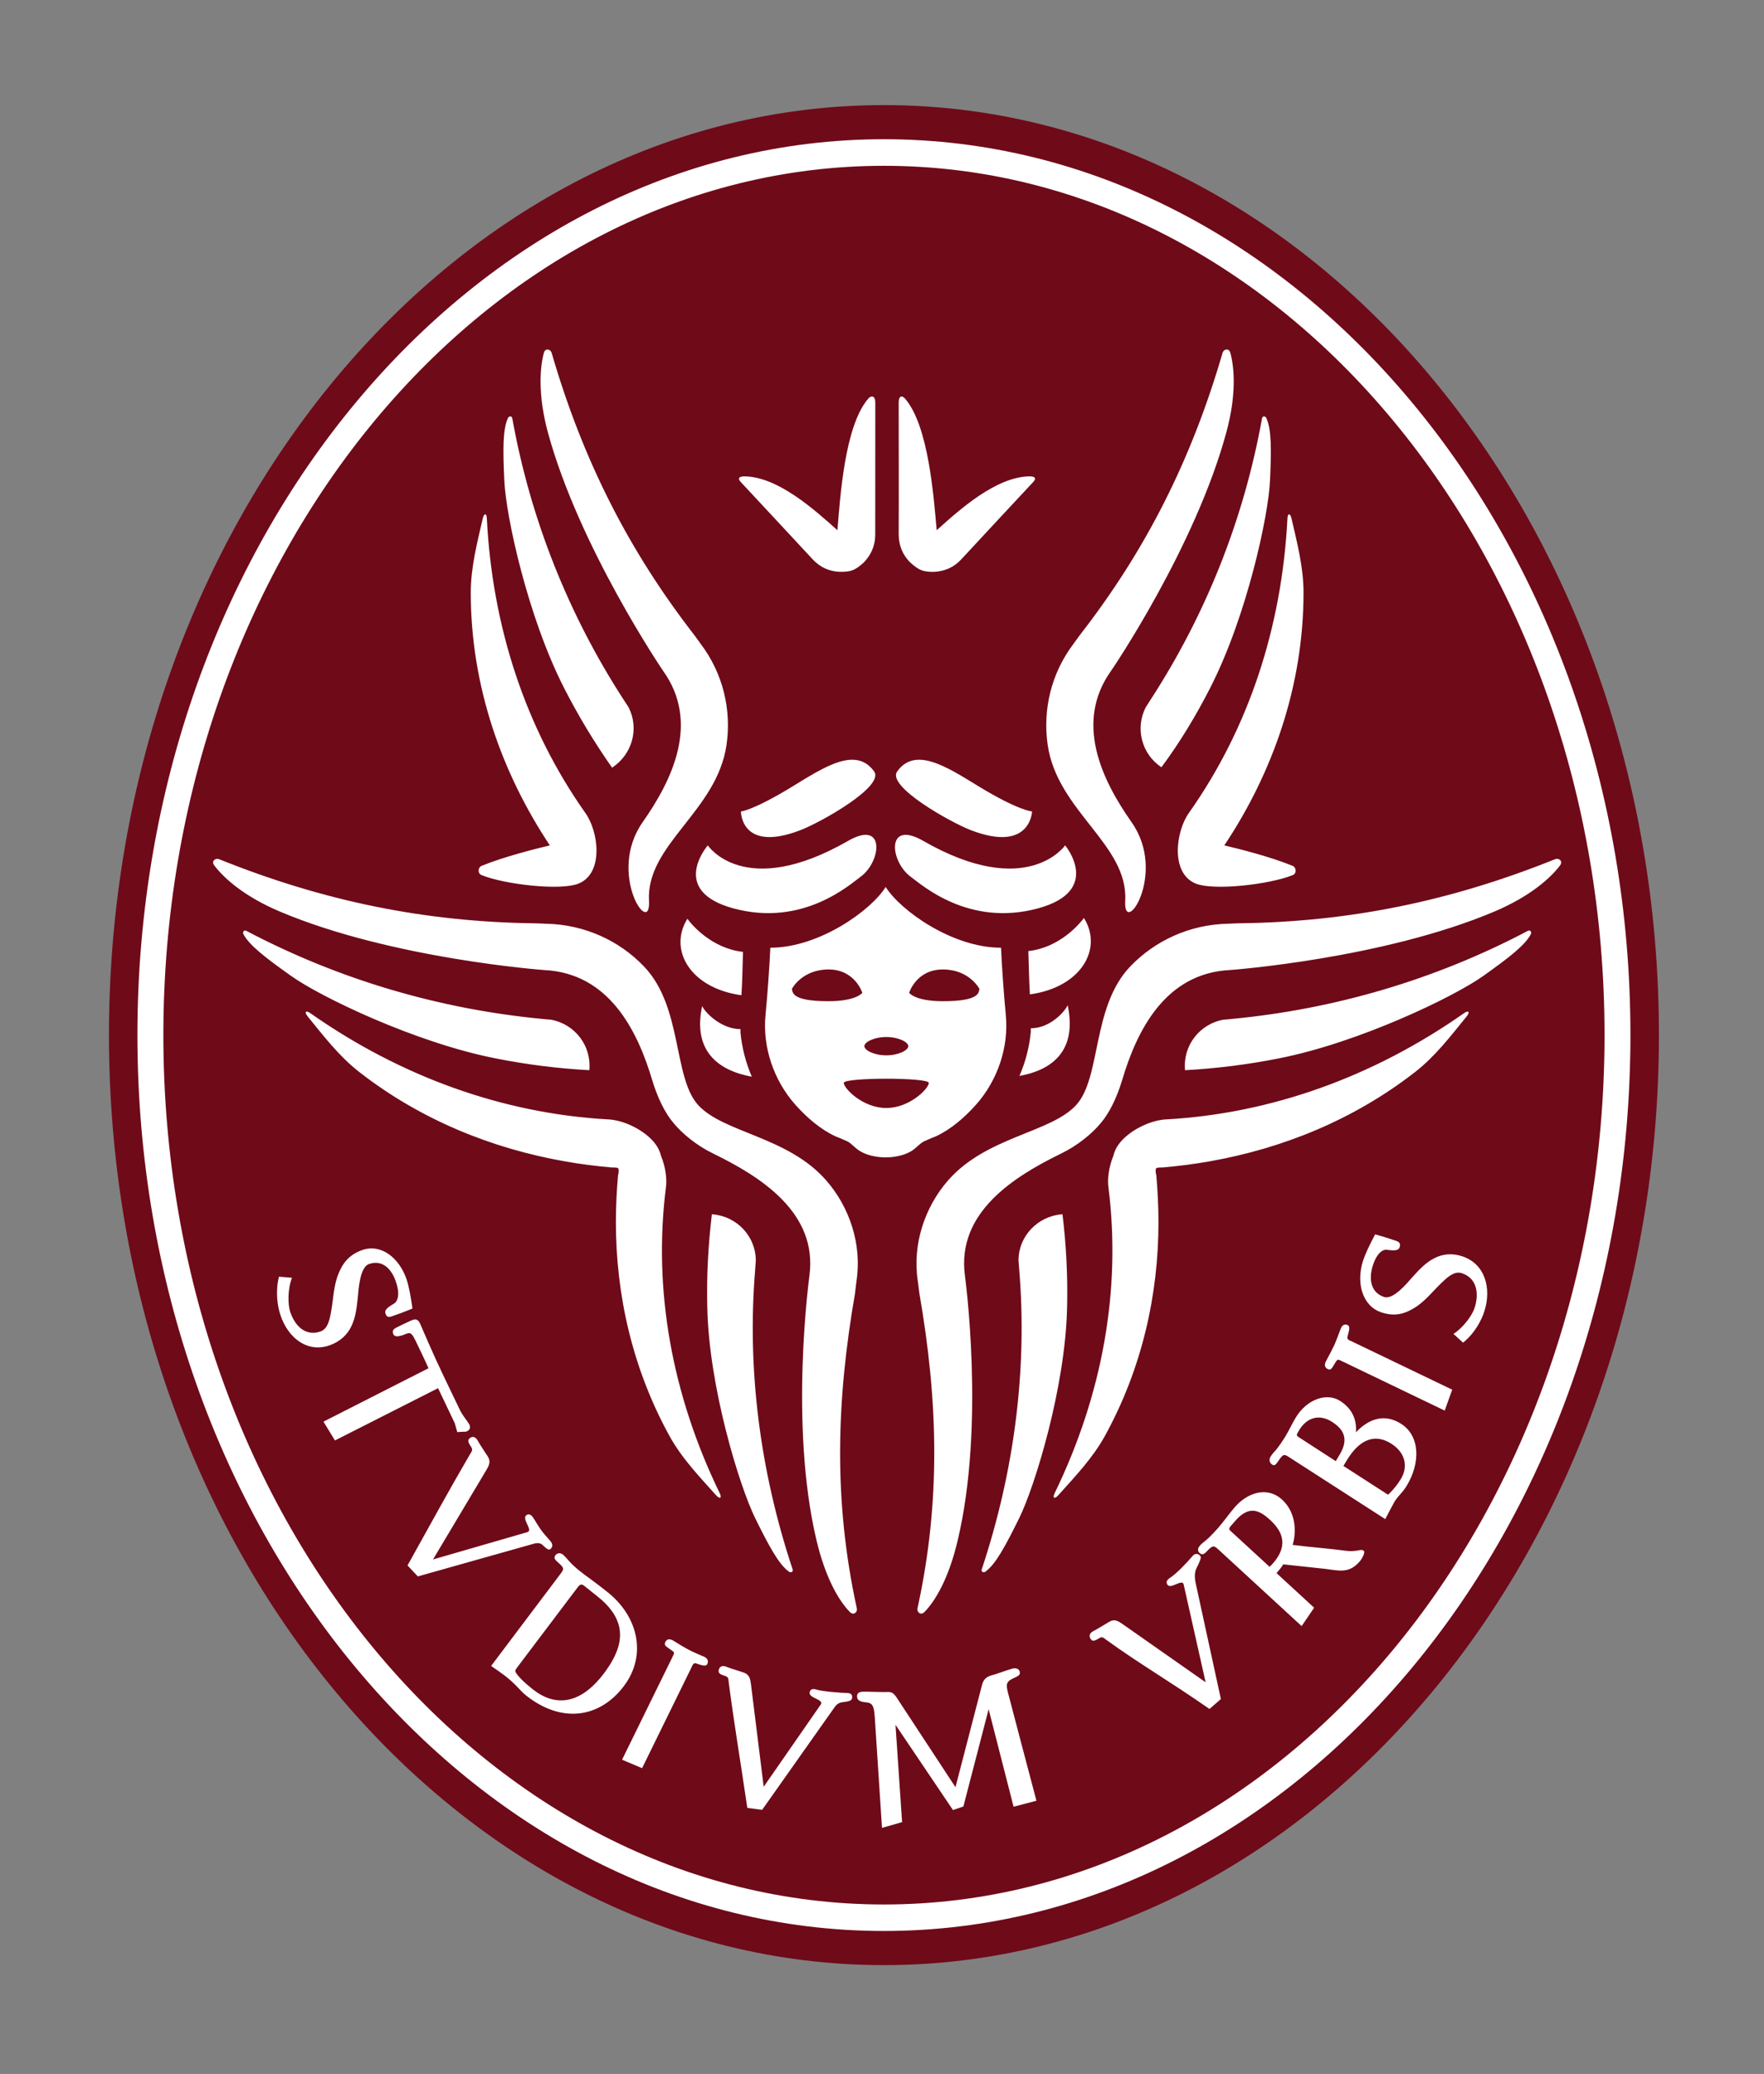 <?xml version="1.0" encoding="UTF-8" standalone="no"?>
<!-- Created with Inkscape (http://www.inkscape.org/) -->

<svg
   xmlns:dc="http://purl.org/dc/elements/1.1/"
   xmlns:cc="http://creativecommons.org/ns#"
   xmlns:rdf="http://www.w3.org/1999/02/22-rdf-syntax-ns#"
   xmlns:svg="http://www.w3.org/2000/svg"
   xmlns="http://www.w3.org/2000/svg"
   xmlns:sodipodi="http://sodipodi.sourceforge.net/DTD/sodipodi-0.dtd"
   xmlns:inkscape="http://www.inkscape.org/namespaces/inkscape"
   id="svg2"
   version="1.1"
   inkscape:version="0.91 r13725"
   xml:space="preserve"
   width="164.238"
   height="193.076"
   viewBox="0 0 164.238 193.076"
   sodipodi:docname="sapy.svg"
   inkscape:export-filename="D:\TESIPHD\frontespizio\sapy.png"
   inkscape:export-xdpi="300"
   inkscape:export-ydpi="300"><rect x="0" y="0" width="164.238" height="193.076" fill="#808080" stroke="none"/><defs
     id="defs6" /><sodipodi:namedview
     pagecolor="#ffffff"
     bordercolor="#666666"
     borderopacity="1"
     objecttolerance="10"
     gridtolerance="10"
     guidetolerance="10"
     inkscape:pageopacity="0"
     inkscape:pageshadow="2"
     inkscape:window-width="1920"
     inkscape:window-height="1027"
     id="namedview4"
     showgrid="false"
     inkscape:zoom="1"
     inkscape:cx="308.38412"
     inkscape:cy="-25.073312"
     inkscape:window-x="-8"
     inkscape:window-y="-8"
     inkscape:window-maximized="1"
     inkscape:current-layer="g10"
     fit-margin-top="10"
     fit-margin-left="10"
     fit-margin-right="10"
     fit-margin-bottom="10" /><g
     id="g10"
     inkscape:groupmode="layer"
     inkscape:label="ML_sinistra_neg_202EC"
     transform="matrix(1.25,0,0,-1.25,-435.037,488.954)"><g
       id="g12"
       transform="matrix(0.859,0,0,-0.859,116.189,26.785)"><path
         d="m 346.54,-415.077 c -37.061,0 -67.195,36.171 -67.195,80.63 0,44.468 30.134,80.636 67.195,80.636 37.055,0 67.202,-36.168 67.202,-80.636 0,-44.459 -30.147,-80.63 -67.202,-80.63 z"
         style="fill:#6f0a19;fill-opacity:1;fill-rule:evenodd;stroke:none"
         id="path14"
         inkscape:connector-curvature="0" /><path
         d="m 398.61,-310.51 c -0.233,0.741 -0.815,1.897 -1.849,2.73 0,0 -0.834,-0.759 -0.834,-0.759 0.922,-0.6 1.645,-1.665 1.834,-2.258 0.441,-1.389 0.107,-2.603 -1.097,-3.001 -0.593,-0.204 -1.139,0.232 -1.663,0.732 -0.837,0.769 -1.523,1.723 -2.504,2.297 -0.759,0.463 -1.626,0.763 -2.83,0.361 -1.649,-0.556 -2.186,-2.547 -1.593,-4.436 0.204,-0.63 0.556,-1.371 1.061,-2.325 0.772,0.213 1.328,0.398 1.773,0.546 0.241,0.083 0.469,0.185 0.357,0.546 -0.074,0.232 -0.213,0.37 -1.08,0.25 -0.37,-0.065 -0.893,0.25 -1.254,1.371 -0.376,1.204 -0.157,2.334 0.973,2.714 0.797,0.269 1.982,-1.173 2.454,-1.71 0.537,-0.596 1.161,-1.278 1.917,-1.652 0.685,-0.361 1.537,-0.463 2.43,-0.157 1.967,0.658 2.534,2.769 1.904,4.751 z m -11.875,2.212 c -0.074,0.259 0.213,0.333 0.412,0.426 0,0 8.669,4.168 8.669,4.168 0,0 -0.648,1.815 -0.648,1.815 0,0 -8.817,-4.242 -8.817,-4.242 -0.56,-0.267 -0.445,-0.241 -0.773,0.252 -0.139,0.222 -0.264,0.537 -0.542,0.396 -0.273,-0.13 -0.329,-0.37 -0.162,-0.693 0.222,-0.4 0.57,-1.074 0.732,-1.419 0.153,-0.352 0.38,-0.945 0.537,-1.378 0.13,-0.345 0.352,-0.456 0.616,-0.326 0.208,0.104 0.148,0.382 -0.023,1 z m 3.821,9.292 c 1.089,0.693 1.515,1.871 0.815,3.038 -0.282,0.47 -0.643,0.908 -1,1.267 -0.106,0.104 -0.111,0.111 -0.207,0.048 0,0 -3.78,-2.438 -3.78,-2.438 0,0 0.306,-0.508 0.306,-0.508 1.218,-2.001 2.589,-2.234 3.867,-1.408 z m -5.15,-1.901 c 0.908,0.585 1.519,1.4 0.653,2.834 0,0 -0.338,0.567 -0.338,0.567 0,0 -3.117,-2.019 -3.117,-2.019 -0.241,-0.159 -0.329,-0.204 -0.194,-0.426 0,0 0.148,-0.259 0.148,-0.259 0.667,-1.093 1.75,-1.408 2.848,-0.697 z m 6.002,0.178 c -1.519,-0.982 -2.893,-0.382 -3.94,0.722 0.087,-1.13 -0.353,-2.075 -1.372,-2.723 -1.148,-0.741 -2.876,-0.159 -3.844,1.445 -0.329,0.537 -0.57,1.093 -0.903,1.637 -0.218,0.363 -0.611,0.937 -0.82,1.178 -0.162,0.185 -0.343,0.37 -0.463,0.574 -0.157,0.259 -0.093,0.537 0.134,0.685 0.199,0.119 0.296,0.074 0.611,-0.408 0.384,-0.567 0.477,-0.482 0.949,-0.178 0,0 0.361,0.233 0.361,0.233 0,0 7.892,5.083 7.892,5.083 0,0 0.676,-1.304 0.834,-1.563 0.337,-0.519 0.676,-0.741 1.022,-1.326 1.182,-1.934 1.186,-4.298 -0.463,-5.361 z m -17.764,12.504 c -0.204,0.396 -0.148,0.945 -0.074,1.278 0,0 2.19,10.066 2.19,10.066 0,0 -0.986,0.861 -0.986,0.861 -3.612,-2.51 -6.015,-3.871 -8.96,-6.002 -0.222,-0.157 -0.333,-0.306 -0.597,-0.139 -0.482,0.306 -0.63,0.259 -0.759,0.056 -0.148,-0.232 -0.088,-0.491 0.208,-0.648 0.421,-0.213 1.088,-0.637 1.44,-0.841 0.445,-0.252 0.764,-0.037 1.116,0.204 0,0 7.214,5.055 7.214,5.055 0,0 -1.903,-8.475 -1.903,-8.475 -0.111,-0.545 -1.125,0.456 -1.412,0.011 -0.148,-0.241 -0.037,-0.419 0.259,-0.611 0.537,-0.352 1.445,-1.297 1.931,-1.882 0.236,-0.267 0.533,-0.193 0.685,0.037 0.079,0.141 -0.093,0.511 -0.352,1.03 z m -15.874,9.538 c -0.63,0.306 -0.671,0.5 -0.449,1.343 0.259,1.01 2.445,9.28 2.445,9.28 0,0 -1.982,0.519 -1.982,0.519 0,0 -2.163,-8.456 -2.163,-8.456 0,0 -2.19,8.438 -2.19,8.438 0,0 -0.903,0.306 -0.903,0.306 0,0 -4.983,-7.391 -4.983,-7.391 0,0 0.571,8.438 0.571,8.438 0,0 -1.741,0.5 -1.741,0.5 0,0 -0.63,-9.642 -0.63,-9.642 -0.07,-0.982 -0.213,-1.204 -0.797,-1.25 -0.482,-0.046 -0.695,-0.176 -0.732,-0.435 -0.061,-0.408 0.291,-0.472 0.463,-0.482 0.472,-0.009 1.713,0.046 2.121,0.028 0.352,-0.019 0.537,0.037 0.815,0.435 0,0 5.131,7.817 5.131,7.817 0,0 2.319,-8.928 2.319,-8.928 0.125,-0.435 0.403,-0.648 0.722,-0.741 0.421,-0.102 1.445,-0.491 1.885,-0.611 0.171,-0.046 0.597,-0.074 0.653,0.306 0.037,0.278 -0.148,0.333 -0.556,0.528 z m -14.851,2.084 c -0.259,0.037 -0.482,0.167 -0.672,0.454 0,0 -6.265,8.873 -6.265,8.873 0,0 -1.287,-0.167 -1.287,-0.167 -0.653,-4.446 -1.13,-7.206 -1.612,-10.892 -0.028,-0.269 -0.009,-0.454 -0.306,-0.546 -0.546,-0.157 -0.607,-0.306 -0.556,-0.537 0.065,-0.269 0.301,-0.398 0.611,-0.278 0.435,0.176 1.19,0.389 1.575,0.528 0.472,0.167 0.546,0.556 0.602,0.982 0,0 1.107,8.91 1.107,8.91 0,0 4.95,-7.132 4.95,-7.132 0.309,-0.454 -1.093,-0.537 -0.963,-1.074 0.069,-0.269 0.278,-0.315 0.611,-0.213 0.426,0.148 2.139,0.287 2.603,0.287 0.352,0.009 0.509,0.13 0.463,0.445 -0.033,0.222 -0.25,0.287 -0.861,0.361 z m -12.675,-3.371 c -0.241,-0.083 -0.32,0.213 -0.421,0.417 0,0 -4.251,8.669 -4.251,8.669 0,0 -1.737,-0.732 -1.737,-0.732 0,0 4.321,-8.808 4.321,-8.808 0.287,-0.574 0.25,-0.463 -0.208,-0.806 -0.208,-0.157 -0.514,-0.296 -0.37,-0.574 0.13,-0.278 0.37,-0.324 0.681,-0.148 0.375,0.241 1.023,0.63 1.352,0.797 0.324,0.176 0.898,0.426 1.32,0.602 0.315,0.139 0.421,0.37 0.292,0.648 -0.107,0.213 -0.38,0.139 -0.977,-0.065 z m -7.988,0.88 c -1.718,2.278 -3.89,3.195 -6.205,1.334 -0.611,-0.491 -1.051,-0.889 -1.352,-1.306 -0.185,-0.25 -0.162,-0.278 0.097,-0.63 0,0 5.182,-6.861 5.182,-6.861 0.232,-0.315 0.375,-0.315 0.634,-0.093 0,0 1.135,0.908 1.135,0.908 2.904,2.323 2.019,4.629 0.509,6.648 z m 1.741,1.084 c 1.982,-2.63 1.278,-5.983 -1.408,-8.132 -0.662,-0.526 -1.107,-0.859 -1.496,-1.148 -0.32,-0.23 -0.644,-0.463 -0.949,-0.711 -0.324,-0.259 -0.732,-0.63 -0.922,-0.863 -0.167,-0.174 -0.329,-0.389 -0.514,-0.537 -0.208,-0.167 -0.472,-0.174 -0.653,0.056 -0.204,0.27 0.037,0.445 0.315,0.697 0.5,0.445 0.412,0.526 0.069,0.989 0,0 -5.96,7.91 -5.96,7.91 0.889,0.611 1.44,0.972 2.172,1.713 0.324,0.333 0.607,0.648 0.824,0.815 3.066,2.464 6.395,2.028 8.521,-0.787 z m -7.053,-12.226 c -0.171,-0.174 -0.445,-0.204 -0.764,-0.111 0,0 -10.054,2.834 -10.054,2.834 0,0 -0.894,-0.952 -0.894,-0.952 2.172,-3.901 3.561,-6.457 5.414,-9.632 0.148,-0.241 0.273,-0.37 0.107,-0.641 -0.333,-0.471 -0.296,-0.619 -0.111,-0.767 0.208,-0.178 0.468,-0.122 0.648,0.167 0.227,0.426 0.685,1.074 0.908,1.434 0.278,0.437 0.093,0.789 -0.125,1.16 0,0 -4.631,7.761 -4.631,7.761 0,0 8.188,-2.371 8.188,-2.371 0.519,-0.159 -0.519,-1.13 -0.097,-1.463 0.208,-0.159 0.408,-0.067 0.611,0.23 0.241,0.4 0.5,0.815 0.722,1.123 0.227,0.296 0.445,0.526 0.746,0.878 0.236,0.27 0.222,0.53 0.013,0.697 -0.13,0.1 -0.259,0.056 -0.681,-0.345 z m -6.817,-9.825 c -0.097,0.019 -0.208,0 -0.579,0.037 0,0 -0.222,-0.778 -0.222,-0.778 0,0 -1.445,-3.03 -1.445,-3.03 0,0 -8.942,4.531 -8.942,4.531 0,0 -0.996,-1.63 -0.996,-1.63 0,0 9.109,-4.631 9.109,-4.631 -0.394,-0.889 -1.153,-2.445 -1.153,-2.445 -0.44,-0.9 -0.556,-0.574 -1.186,-0.389 -0.292,0.082 -0.593,0.119 -0.699,-0.093 -0.148,-0.326 -0.019,-0.456 0.278,-0.611 0.347,-0.178 0.792,-0.389 1.236,-0.593 0.523,-0.25 0.69,0 0.857,0.408 0.204,0.471 0.384,0.878 0.667,1.537 0.852,1.964 1.815,3.909 2.737,5.835 0.171,0.359 0.431,0.674 0.648,0.989 0.06,0.104 0.13,0.178 0.167,0.252 0.037,0.093 0.134,0.396 -0.162,0.545 -0.153,0.085 -0.171,0.074 -0.315,0.067 z m -15.912,-10.105 c -0.255,-0.741 -0.458,-2.028 -0.13,-3.334 0,0 1.13,0.093 1.13,0.093 -0.403,1.047 -0.352,2.347 -0.162,2.936 0.463,1.389 1.44,2.138 2.63,1.723 0.593,-0.215 0.773,-0.889 0.903,-1.621 0.222,-1.135 0.218,-2.325 0.662,-3.39 0.333,-0.843 0.857,-1.621 2.047,-2.047 1.644,-0.583 3.232,0.676 3.862,2.556 0.204,0.63 0.352,1.445 0.505,2.51 -0.741,0.309 -1.297,0.509 -1.741,0.661 -0.227,0.089 -0.482,0.154 -0.593,-0.207 -0.074,-0.232 -0.042,-0.435 0.718,-0.871 0.32,-0.185 0.56,-0.759 0.19,-1.871 -0.394,-1.204 -1.223,-1.964 -2.353,-1.565 -0.783,0.278 -0.894,2.167 -0.963,2.89 -0.079,0.815 -0.185,1.741 -0.56,2.51 -0.343,0.711 -0.959,1.315 -1.862,1.637 -1.95,0.697 -3.631,-0.637 -4.284,-2.61 z m 85.749,17.699 c 0.88,0.797 1.843,2.038 0.347,3.779 -0.144,0.167 -0.222,0.248 -0.329,0.341 0,0 -3.376,-3.101 -3.376,-3.101 -0.13,-0.111 -0.181,-0.215 0.004,-0.426 0,0 0.37,-0.426 0.37,-0.426 1.125,-1.308 2.01,-1.056 2.982,-0.167 z m 8.198,2.749 c -0.12,-0.111 -0.256,-0.093 -0.352,-0.074 -0.352,0.074 -0.779,0.111 -1.126,0.067 -1.612,-0.215 -3.08,-0.315 -4.705,-0.519 0.31,-0.982 0.366,-2.753 -0.912,-3.927 -1.311,-1.197 -3.038,-0.585 -4.112,0.667 -0.463,0.537 -0.885,1.137 -1.348,1.686 -0.264,0.315 -0.866,0.945 -1.111,1.148 -0.185,0.156 -0.403,0.304 -0.556,0.489 -0.181,0.204 -0.245,0.437 -0.019,0.648 0.241,0.215 0.421,0.067 0.704,-0.241 0.468,-0.482 0.556,-0.408 0.977,-0.019 0,0 7.159,6.587 7.159,6.587 0,0 1.084,-1.593 1.084,-1.593 0,0 -3.26,-3.001 -3.26,-3.001 0,0 0.139,-0.167 0.139,-0.167 0.204,-0.241 0.306,-0.352 0.435,-0.593 0,0 3.617,0.389 3.617,0.389 1.19,0.148 2.093,0.445 3.019,-0.641 0.237,-0.267 0.482,-0.797 0.367,-0.908 z m -38.71,4.976 c -0.069,0.322 0.283,0.637 0.598,0.322 0.972,-0.989 2.125,-2.971 2.884,-6.205 2.408,-10.066 0.63,-22.949 0.63,-22.977 -0.726,-5.461 4.242,-8.573 8.35,-10.577 1.449,-0.704 2.691,-1.741 3.432,-2.64 0.759,-0.88 1.412,-2.26 1.852,-3.723 1.278,-4.31 3.741,-9.267 9.349,-9.545 0.037,0 13.231,-0.967 22.933,-5.072 3.101,-1.315 4.875,-2.908 5.705,-4.02 0.248,-0.363 -0.126,-0.645 -0.441,-0.519 -9.099,3.66 -17.894,5.45 -27.475,5.559 0,0 -0.922,0.037 -0.922,0.037 -3.339,0.08 -6.317,1.487 -8.441,3.699 -3.357,3.501 -2.501,9.601 -4.691,12.018 -2.204,2.417 -7.761,2.723 -11.096,6.52 -2.014,2.297 -3.143,5.548 -2.634,8.78 0.004,0.004 0.13,1.01 0.13,1.028 1.602,9.234 1.893,17.903 -0.163,27.313 z m 5.571,-3.382 c -0.069,0.196 0.148,0.326 0.32,0.196 0.885,-0.63 1.737,-2.234 2.922,-4.624 1.352,-2.742 4.02,-11.363 4.159,-18.318 0.065,-2.695 -0.079,-5.381 -0.398,-8.039 0,0 -0.083,0 -0.083,0 -2.116,0.195 -3.709,1.917 -3.733,3.955 0.023,0.259 0.042,0.537 0.06,0.806 0.718,8.641 -0.408,17.477 -3.246,26.024 z m 6.317,-6.594 c -0.204,0.419 0,0.53 0.32,0.167 1.445,-1.612 2.996,-3.231 4.057,-5.168 3.223,-5.872 4.63,-12.261 4.63,-18.522 0,-1.352 -0.074,-2.704 -0.185,-4.038 -0.079,-0.283 -0.074,-0.524 -0.023,-0.602 0.056,-0.089 0.25,-0.083 0.56,-0.089 1.371,-0.115 2.737,-0.291 4.094,-0.532 6.298,-1.111 12.48,-3.594 17.807,-7.743 1.754,-1.365 3.103,-3.143 4.473,-4.825 0.306,-0.38 0.167,-0.556 -0.222,-0.282 -7.873,5.524 -16.719,8.701 -25.805,9.214 -1,0.033 -2.305,0.519 -3.333,1.33 -0.639,0.5 -1.125,1.13 -1.274,1.825 -0.389,0.939 -0.537,1.982 -0.426,2.769 1.111,8.854 -0.514,17.931 -4.673,26.496 z m 19.468,-37.713 c 6.966,-1.376 15.181,-5.344 17.699,-7.141 2.197,-1.563 3.645,-2.671 4.131,-3.634 0.093,-0.191 -0.074,-0.382 -0.259,-0.278 -8.084,4.264 -16.8,6.787 -25.617,7.632 -0.269,0.032 -0.546,0.056 -0.82,0.074 -2.038,0.396 -3.487,2.236 -3.293,4.375 2.732,-0.148 5.455,-0.491 8.16,-1.028 z m -34.063,-1.847 c 1.056,0 1.908,0.433 1.908,0.791 0,0.358 -0.852,0.797 -1.908,0.797 -1.047,0 -1.899,-0.439 -1.899,-0.797 0,-0.357 0.852,-0.791 1.899,-0.791 z m -5.02,-3.105 c -3.288,0 -3.084,-0.815 -3.164,-1.069 0,0 0.867,-1.684 3.182,-1.684 2.301,0 2.927,2.027 2.927,2.027 0,0 -0.519,0.726 -2.945,0.726 z m 5.02,9.258 c -2.034,0 -3.683,-1.695 -3.683,-2.177 0,-0.482 7.372,-0.482 7.372,0 0,0.482 -1.652,2.177 -3.69,2.177 z m 4.913,-9.258 c -2.421,0 -2.93,-0.726 -2.93,-0.726 0,0 0.611,-2.027 2.927,-2.027 2.301,0 3.167,1.684 3.167,1.684 -0.074,0.254 0.13,1.069 -3.163,1.069 z m 5.446,1.141 c -0.148,-1.534 -0.352,-4.312 -0.408,-5.779 -4.246,0 -8.743,-3.247 -10.003,-5.268 -1.254,2.021 -5.761,5.268 -10.002,5.268 -0.06,1.467 -0.259,4.246 -0.412,5.779 -0.292,2.81 0.709,5.728 2.579,7.83 0.963,1.084 2.167,2.139 3.497,2.751 0.115,0.046 0.241,0.093 0.374,0.148 0,0 0.635,0.278 0.635,0.278 0.361,0.195 0.565,0.463 0.917,0.726 0.985,0.709 2.371,0.663 2.408,0.663 0.046,0 1.426,0.046 2.412,-0.663 0.348,-0.263 0.552,-0.532 0.922,-0.726 0,0 0.633,-0.278 0.633,-0.278 0.135,-0.056 0.256,-0.102 0.376,-0.148 1.328,-0.611 2.528,-1.667 3.495,-2.751 1.871,-2.102 2.871,-5.02 2.575,-7.83 z m -18.49,-19.761 c -3.459,2.112 -4.473,2.167 -4.473,2.167 0,0 -0.023,3.608 5.144,1.63 1.815,-0.697 7.335,-3.807 6.406,-5.101 -1.571,-2.177 -4.275,-0.415 -7.076,1.304 z m 4.838,4.709 c -9.02,5.183 -12.183,0.4 -12.183,0.4 0,0 -3.432,3.938 2.241,5.468 5.992,1.613 10.049,-2.047 11.016,-2.753 1.793,-1.315 2.164,-4.968 -1.074,-3.116 z m 11.318,-4.709 c 3.464,2.112 4.617,2.167 4.617,2.167 0,0 -0.12,3.608 -5.289,1.63 -1.814,-0.697 -7.344,-3.807 -6.405,-5.101 1.562,-2.177 4.275,-0.415 7.076,1.304 z m -4.838,4.709 c 9.02,5.183 12.322,0.4 12.322,0.4 0,0 3.297,3.938 -2.376,5.468 -5.997,1.613 -10.057,-2.047 -11.021,-2.753 -1.788,-1.315 -2.164,-4.968 1.074,-3.116 z m 13.952,6.695 c -0.366,0.498 -2.093,2.567 -4.821,2.869 0.042,1.121 0.06,2.58 0.134,3.755 4.45,-0.611 6.354,-3.953 4.687,-6.624 z m -4.608,9.871 c -0.12,1.306 -0.454,2.599 -0.986,3.825 3.038,-0.556 4.983,-2.338 4.186,-6.135 -0.282,0.606 -1.556,2.001 -3.2,2.001 0,0 0,0.309 0,0.309 z m -25.09,-3.173 c 0.079,-1.18 0.097,-2.634 0.134,-3.76 -2.723,-0.298 -4.464,-2.371 -4.821,-2.871 -1.667,2.673 0.232,6.017 4.687,6.632 z m -0.083,2.938 c -1.639,0 -3.047,-1.4 -3.325,-2.001 -0.81,3.797 1.269,5.57 4.307,6.126 -0.523,-1.221 -0.857,-2.514 -0.982,-3.821 0,0 0,-0.304 0,-0.304 z m 12.439,-77.155 c -35.695,0 -64.731,34.845 -64.731,77.674 0,42.831 29.036,77.672 64.731,77.672 35.698,0 64.729,-34.841 64.729,-77.672 0,-42.829 -29.031,-77.674 -64.729,-77.674 z m 0,153.049 c -34.454,0 -62.481,-33.815 -62.481,-75.375 0,-41.554 28.026,-75.37 62.481,-75.37 34.457,0 62.484,33.815 62.484,75.37 0,41.56 -28.027,75.375 -62.484,75.375 z m 20.922,-87.027 c -0.185,3.303 3.699,-2.36 0.537,-6.828 -2.579,-3.671 -4.955,-8.641 -1.76,-13.109 0.028,-0.024 7.311,-10.731 10.002,-20.71 0.866,-3.201 0.699,-5.548 0.333,-6.865 -0.12,-0.426 -0.574,-0.313 -0.667,0 -2.691,9.251 -6.636,17.101 -12.396,24.503 0,0 -0.519,0.721 -0.523,0.721 -1.977,2.61 -2.681,5.768 -2.251,8.765 0.829,5.774 6.993,8.647 6.724,13.522 z m 1.787,-16.784 c -0.939,1.804 -0.383,4.059 1.352,5.213 1.602,-2.156 2.987,-4.455 4.214,-6.854 3.177,-6.185 5.071,-14.956 5.201,-18.001 0.125,-2.645 0.134,-4.457 -0.32,-5.424 -0.088,-0.195 -0.333,-0.183 -0.37,0.022 -1.593,8.851 -4.927,17.094 -9.642,24.364 0,0 -0.435,0.68 -0.435,0.68 z m 3.76,9.138 c -1.162,1.582 -1.663,5.287 0.593,6.17 1.547,0.609 6.303,0.087 8.377,-0.741 0.384,-0.15 0.31,-0.678 0.004,-0.802 -1.838,-0.767 -4.677,-1.486 -5.928,-1.778 4.182,-6.276 6.868,-13.813 6.868,-21.919 0,-2.191 -0.56,-4.336 -1.042,-6.428 -0.107,-0.471 -0.333,-0.471 -0.352,-0.002 -0.482,9.468 -3.381,18.214 -8.521,25.5 z m -45.622,-12.291 c 3.205,4.468 0.82,9.438 -1.755,13.109 -3.154,4.468 0.722,10.131 0.537,6.828 -0.264,-4.875 5.891,-7.748 6.724,-13.522 0.431,-2.997 -0.278,-6.155 -2.255,-8.765 0,0 -0.523,-0.721 -0.523,-0.721 -5.747,-7.402 -9.702,-15.253 -12.392,-24.503 -0.093,-0.313 -0.542,-0.426 -0.667,0 -0.357,1.317 -0.523,3.664 0.333,6.865 2.704,9.979 9.984,20.686 9.998,20.71 z m -8.572,1.512 c 1.227,2.399 2.612,4.698 4.154,6.891 1.797,-1.191 2.353,-3.445 1.422,-5.25 -0.153,-0.226 -0.296,-0.456 -0.445,-0.68 -4.705,-7.271 -8.039,-15.514 -9.632,-24.364 -0.037,-0.206 -0.282,-0.217 -0.375,-0.022 -0.458,0.967 -0.44,2.779 -0.315,5.424 0.13,3.045 2.024,11.816 5.191,18.001 z m -1.241,13.628 c -1.246,0.293 -4.075,1.011 -5.928,1.778 -0.301,0.124 -0.37,0.652 0.013,0.802 2.075,0.828 6.835,1.35 8.377,0.741 2.255,-0.884 1.76,-4.588 0.588,-6.17 -5.131,-7.285 -8.039,-16.032 -8.516,-25.5 -0.019,-0.469 -0.241,-0.469 -0.352,0.002 -0.482,2.091 -1.042,4.236 -1.042,6.428 0,8.106 2.686,15.643 6.858,21.919 z m 26.457,38.839 c 0,-0.019 0.12,-1.024 0.124,-1.028 0.506,-3.232 -0.615,-6.483 -2.634,-8.78 -3.33,-3.797 -8.887,-4.103 -11.091,-6.52 -2.19,-2.417 -1.334,-8.517 -4.7,-12.018 -2.116,-2.212 -5.099,-3.62 -8.438,-3.699 0,0 -0.922,-0.037 -0.922,-0.037 -9.577,-0.109 -18.371,-1.899 -27.475,-5.559 -0.315,-0.126 -0.695,0.156 -0.435,0.519 0.829,1.111 2.593,2.704 5.701,4.02 9.702,4.105 22.895,5.072 22.932,5.072 5.613,0.278 8.072,5.235 9.355,9.545 0.44,1.463 1.093,2.843 1.852,3.723 0.741,0.898 1.982,1.936 3.432,2.64 4.108,2.004 9.071,5.116 8.349,10.577 0,0.028 -1.782,12.911 0.617,22.977 0.772,3.234 1.921,5.216 2.899,6.205 0.315,0.315 0.667,0 0.593,-0.322 -2.052,-9.41 -1.76,-18.079 -0.157,-27.313 z m -8.655,-2.093 c 0.019,-0.269 0.037,-0.546 0.056,-0.806 -0.032,-2.038 -1.612,-3.76 -3.728,-3.955 0,0 -0.083,0 -0.083,0 -0.32,2.658 -0.463,5.344 -0.398,8.039 0.134,6.956 2.806,15.577 4.159,18.318 1.181,2.39 2.038,3.994 2.918,4.624 0.176,0.13 0.389,0 0.324,-0.196 -2.843,-8.547 -3.964,-17.383 -3.246,-26.024 z m -7.743,-7.067 c 0.111,-0.787 -0.037,-1.83 -0.426,-2.769 -0.153,-0.695 -0.644,-1.324 -1.278,-1.825 -1.023,-0.811 -2.329,-1.297 -3.33,-1.33 -9.086,-0.513 -17.936,-3.69 -25.804,-9.214 -0.389,-0.274 -0.537,-0.098 -0.227,0.282 1.371,1.682 2.723,3.46 4.478,4.825 5.321,4.149 11.508,6.632 17.806,7.743 1.352,0.241 2.723,0.417 4.089,0.532 0.306,0.006 0.509,0 0.56,0.089 0.056,0.078 0.06,0.319 -0.019,0.602 -0.116,1.334 -0.185,2.686 -0.185,4.038 0,6.261 1.408,12.65 4.631,18.522 1.06,1.938 2.612,3.557 4.057,5.168 0.329,0.363 0.523,0.252 0.32,-0.167 -4.159,-8.565 -5.784,-17.642 -4.673,-26.496 z m -6.636,-10.188 c 0.19,-2.139 -1.255,-3.979 -3.293,-4.375 -0.278,-0.019 -0.556,-0.043 -0.82,-0.074 -8.817,-0.845 -17.537,-3.368 -25.628,-7.632 -0.185,-0.104 -0.352,0.087 -0.259,0.278 0.496,0.963 1.94,2.071 4.145,3.634 2.515,1.797 10.725,5.765 17.704,7.141 2.691,0.537 5.414,0.88 8.15,1.028 z m 24.201,-58.244 c -2.08,2.375 -2.451,8.619 -2.691,11.427 -2.088,-1.869 -5.144,-4.586 -7.987,-4.668 -0.347,-0.013 -0.792,0.061 -0.384,0.5 1.389,1.497 4.645,4.979 6.186,6.65 0.722,0.789 1.519,1.065 2.26,1.117 0.413,0.022 0.667,-0.004 0.876,-0.037 0.143,-0.004 0.546,-0.152 0.639,-0.23 0.259,-0.156 0.509,-0.35 0.75,-0.591 0.55,-0.6 0.945,-1.35 0.939,-2.41 -0.004,-2.349 0.006,-8.845 0.006,-11.374 0.009,-0.645 -0.361,-0.648 -0.593,-0.385 z m 2.621,0.385 c 0,2.528 0.019,9.025 0,11.374 0,1.06 0.393,1.81 0.893,2.354 0.296,0.296 0.552,0.491 0.802,0.646 0.093,0.078 0.495,0.226 0.639,0.23 0.204,0.033 0.467,0.059 0.806,0.043 0.809,-0.058 1.606,-0.333 2.328,-1.123 1.537,-1.671 4.798,-5.153 6.187,-6.65 0.408,-0.439 -0.023,-0.513 -0.375,-0.5 -2.853,0.082 -5.909,2.799 -7.983,4.668 -0.259,-2.808 -0.685,-9.053 -2.76,-11.427 -0.241,-0.263 -0.537,-0.259 -0.537,0.385 z"
         style="fill:#ffffff;fill-opacity:1;fill-rule:evenodd;stroke:none"
         id="path50"
         inkscape:connector-curvature="0" /></g></g></svg>